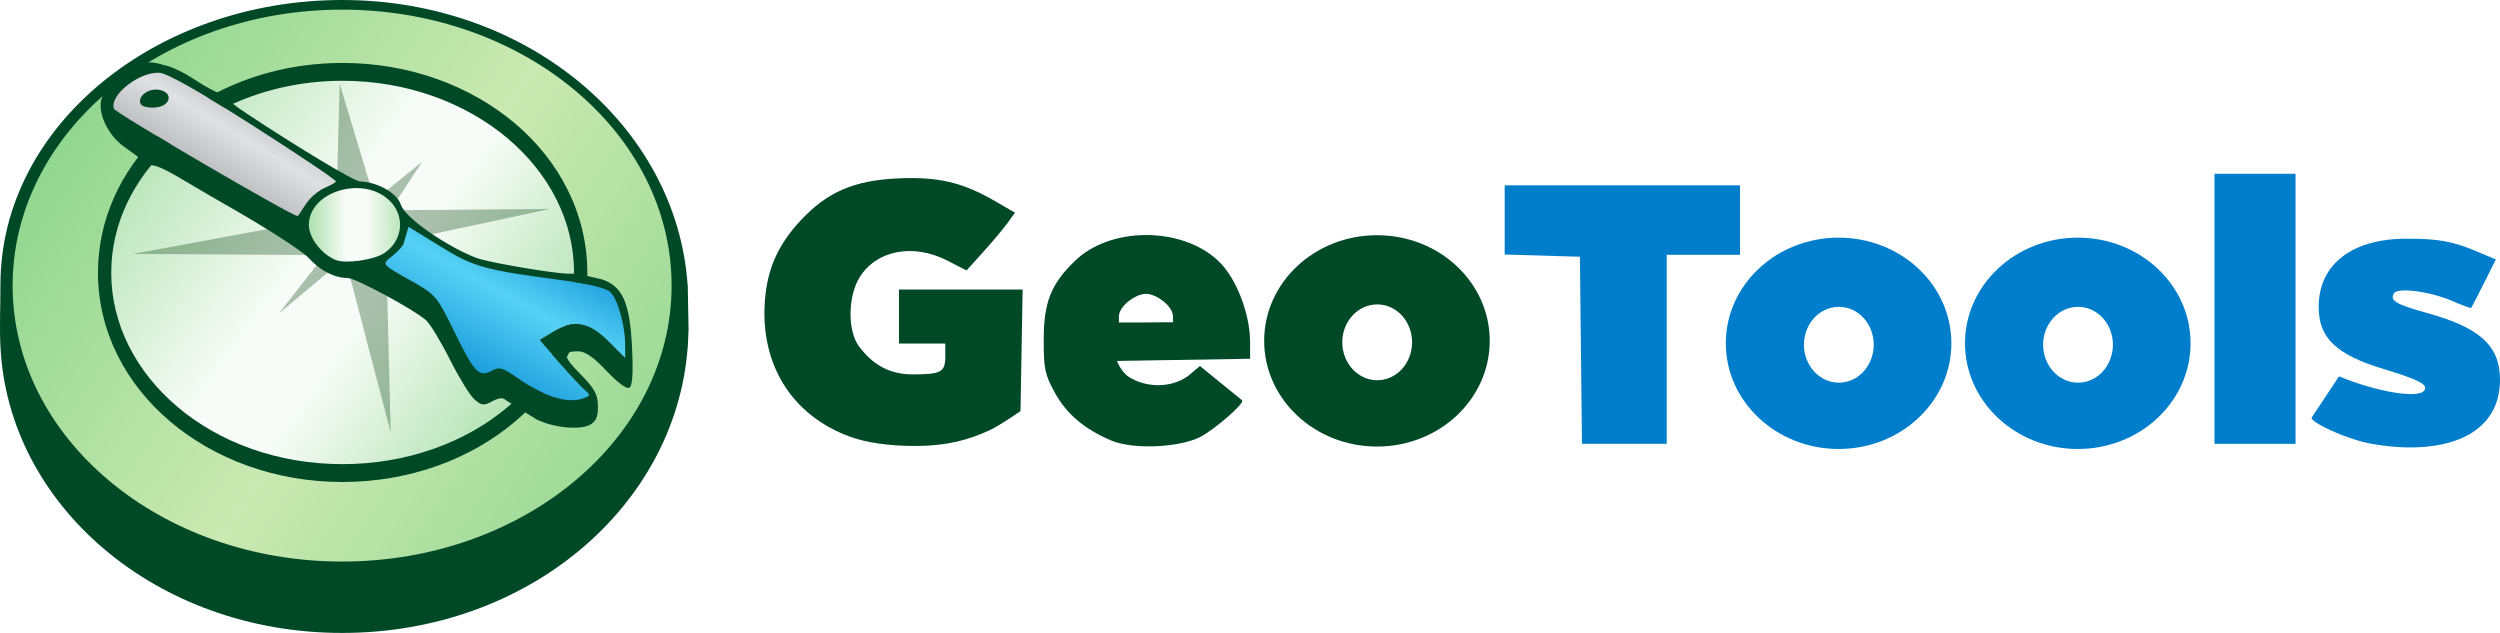 <?xml version="1.0" encoding="UTF-8" standalone="no"?>
<!-- Created with Inkscape (http://www.inkscape.org/) -->

<svg
   xmlns:dc="http://purl.org/dc/elements/1.1/"
   xmlns:cc="http://creativecommons.org/ns#"
   xmlns:rdf="http://www.w3.org/1999/02/22-rdf-syntax-ns#"
   xmlns:svg="http://www.w3.org/2000/svg"
   xmlns="http://www.w3.org/2000/svg"
   xmlns:xlink="http://www.w3.org/1999/xlink"
   xmlns:sodipodi="http://sodipodi.sourceforge.net/DTD/sodipodi-0.dtd"
   xmlns:inkscape="http://www.inkscape.org/namespaces/inkscape"
   width="648.03"
   height="164.062"
   id="svg4014"
   version="1.1"
   inkscape:version="0.48.0 r9654"
   sodipodi:docname="geotools logo.svg">
  <defs
     id="defs4016">
    <filter
       color-interpolation-filters="sRGB"
       inkscape:collect="always"
       id="filter4456">
      <feBlend
         inkscape:collect="always"
         mode="multiply"
         in2="BackgroundImage"
         id="feBlend4458" />
    </filter>
    <linearGradient
       gradientTransform="translate(269.467,403.751)"
       y2="140.422"
       x2="172.466"
       y1="189.21"
       x1="145.304"
       gradientUnits="userSpaceOnUse"
       id="linearGradient4210-4-2"
       xlink:href="#linearGradient4347"
       inkscape:collect="always" />
    <linearGradient
       id="linearGradient4347">
      <stop
         style="stop-color:#0084d0;stop-opacity:1;"
         offset="0"
         id="stop4349" />
      <stop
         style="stop-color:#57d2f5;stop-opacity:1;"
         offset="0.564"
         id="stop4351" />
      <stop
         style="stop-color:#0084d0;stop-opacity:1;"
         offset="1"
         id="stop4353" />
    </linearGradient>
    <linearGradient
       y2="155.475"
       x2="190.723"
       y1="156.733"
       x1="65.933"
       gradientUnits="userSpaceOnUse"
       id="linearGradient4210"
       xlink:href="#linearGradient4233"
       inkscape:collect="always" />
    <linearGradient
       id="linearGradient4233">
      <stop
         id="stop4235"
         offset="0"
         style="stop-color:#a7dea7;stop-opacity:1;" />
      <stop
         style="stop-color:#f8fcf8;stop-opacity:1;"
         offset="0.377"
         id="stop4237" />
      <stop
         id="stop4239"
         offset="0.559"
         style="stop-color:#f8fcf8;stop-opacity:1;" />
      <stop
         id="stop4241"
         offset="1"
         style="stop-color:#a7dea7;stop-opacity:1;" />
    </linearGradient>
    <linearGradient
       gradientTransform="translate(269.467,403.751)"
       y2="106.267"
       x2="97.694"
       y1="136.066"
       x1="79.711"
       gradientUnits="userSpaceOnUse"
       id="linearGradient4210-4"
       xlink:href="#linearGradient4233-9"
       inkscape:collect="always" />
    <linearGradient
       id="linearGradient4233-9">
      <stop
         id="stop4235-4"
         offset="0"
         style="stop-color:#a5a7aa;stop-opacity:1;" />
      <stop
         id="stop4239-0"
         offset="0.559"
         style="stop-color:#e0e1e2;stop-opacity:1;" />
      <stop
         id="stop4241-3"
         offset="1"
         style="stop-color:#a5a7aa;stop-opacity:1;" />
    </linearGradient>
    <linearGradient
       y2="199.022"
       x2="166.386"
       y1="124.77"
       x1="68.013"
       gradientUnits="userSpaceOnUse"
       id="linearGradient4160"
       xlink:href="#linearGradient4129-7"
       inkscape:collect="always" />
    <linearGradient
       id="linearGradient4129-7">
      <stop
         style="stop-color:#a7dea7;stop-opacity:1;"
         offset="0"
         id="stop4131-4" />
      <stop
         id="stop4139-0"
         offset="0.462"
         style="stop-color:#f8fcf8;stop-opacity:1;" />
      <stop
         style="stop-color:#f8fcf8;stop-opacity:1;"
         offset="0.606"
         id="stop4141-9" />
      <stop
         style="stop-color:#a7dea7;stop-opacity:1;"
         offset="1"
         id="stop4133-4" />
    </linearGradient>
    <linearGradient
       inkscape:collect="always"
       xlink:href="#linearGradient4183"
       id="linearGradient4189"
       x1="75.859"
       y1="122.546"
       x2="184.661"
       y2="197.967"
       gradientUnits="userSpaceOnUse" />
    <linearGradient
       id="linearGradient4183">
      <stop
         style="stop-color:#89d48b;stop-opacity:1;"
         offset="0"
         id="stop4185" />
      <stop
         id="stop4191"
         offset="0.5"
         style="stop-color:#cbe9b2;stop-opacity:1;" />
      <stop
         style="stop-color:#89d48b;stop-opacity:1;"
         offset="1"
         id="stop4187" />
    </linearGradient>
    <linearGradient
       y2="197.967"
       x2="184.661"
       y1="122.546"
       x1="75.859"
       gradientUnits="userSpaceOnUse"
       id="linearGradient4012"
       xlink:href="#linearGradient4183"
       inkscape:collect="always" />
  </defs>
  <sodipodi:namedview
     id="base"
     pagecolor="#ffffff"
     bordercolor="#666666"
     borderopacity="1.0"
     inkscape:pageopacity="0.0"
     inkscape:pageshadow="2"
     inkscape:zoom="1.4057987"
     inkscape:cx="324.01511"
     inkscape:cy="82.03125"
     inkscape:document-units="px"
     inkscape:current-layer="layer1"
     showgrid="false"
     fit-margin-top="0"
     fit-margin-left="0"
     fit-margin-right="0"
     fit-margin-bottom="0" />
  <g
     inkscape:label="Ebene 1"
     inkscape:groupmode="layer"
     id="layer1"
     transform="translate(-298.707,-488.88)">
    <path
       inkscape:connector-curvature="0"
       style="color:#000000;fill:#007ecc;fill-opacity:1;fill-rule:nonzero;stroke:none;stroke-width:1;marker:none;visibility:visible;display:inline;overflow:visible;enable-background:accumulate;stroke-linecap:butt;stroke-linejoin:miter;stroke-miterlimit:4;stroke-opacity:1;stroke-dasharray:none;stroke-dashoffset:0"
       d="m 837.308,550.48 c -16.145,0 -29.25,12.24 -29.25,27.375 0,15.135 13.105,27.406 29.25,27.406 16.145,0 29.219,-12.271 29.219,-27.406 0,-15.135 -13.074,-27.375 -29.219,-27.375 z m 0.062,17.938 c 4.998,0 9.031,4.386 9.031,9.812 0,5.426 -4.034,9.844 -9.031,9.844 -4.998,0 -9.062,-4.418 -9.062,-9.844 0,-5.426 4.065,-9.812 9.062,-9.812 z"
       id="path3041-4-0" />
    <path
       inkscape:connector-curvature="0"
       style="color:#000000;fill:#007ecc;fill-opacity:1;fill-rule:nonzero;stroke:none;stroke-width:1;marker:none;visibility:visible;display:inline;overflow:visible;enable-background:accumulate;stroke-linecap:butt;stroke-linejoin:miter;stroke-miterlimit:4;stroke-opacity:1;stroke-dasharray:none;stroke-dashoffset:0"
       d="m 775.308,550.48 c -16.145,0 -29.25,12.24 -29.25,27.375 0,15.135 13.105,27.406 29.25,27.406 16.145,0 29.219,-12.271 29.219,-27.406 0,-15.135 -13.074,-27.375 -29.219,-27.375 z m 0.062,17.938 c 4.998,0 9.031,4.386 9.031,9.812 0,5.426 -4.034,9.844 -9.031,9.844 -4.998,0 -9.062,-4.418 -9.062,-9.844 0,-5.426 4.065,-9.812 9.062,-9.812 z"
       id="path3041-4" />
    <path
       style="fill:#004926;fill-opacity:1;stroke:none;stroke-width:1;stroke-linecap:butt;stroke-linejoin:miter;stroke-miterlimit:4;stroke-opacity:1;stroke-dasharray:none;color:#000000;fill-rule:nonzero;stroke-dashoffset:0;marker:none;visibility:visible;display:inline;overflow:visible;enable-background:accumulate"
       d="M 356.938 60.969 C 340.792 60.969 327.688 73.209 327.688 88.344 C 327.688 103.479 340.792 115.75 356.938 115.75 C 373.083 115.75 386.156 103.479 386.156 88.344 C 386.156 73.209 373.083 60.969 356.938 60.969 z M 357 78.906 C 361.998 78.906 366.031 83.293 366.031 88.719 C 366.031 94.145 361.998 98.562 357 98.562 C 352.002 98.562 347.938 94.145 347.938 88.719 C 347.938 83.293 352.002 78.906 357 78.906 z "
       transform="translate(298.707,488.88)"
       id="path3041" />
    <path
       sodipodi:type="arc"
       style="color:#000000;fill:url(#linearGradient4012);fill-opacity:1;stroke:none;stroke-width:1.8;marker:none;visibility:visible;display:inline;overflow:visible;enable-background:accumulate"
       id="path3351"
       sodipodi:cx="122.11826"
       sodipodi:cy="161.15871"
       sodipodi:rx="55.140869"
       sodipodi:ry="44.747826"
       d="m 177.259,161.159 c 0,24.714 -24.687,44.748 -55.141,44.748 -30.453,0 -55.141,-20.034 -55.141,-44.748 0,-24.714 24.687,-44.748 55.141,-44.748 30.453,0 55.141,20.034 55.141,44.748 z"
       transform="matrix(1.569,0,0,1.633,195.721,300.296)" />
    <path
       sodipodi:type="arc"
       style="color:#000000;fill:url(#linearGradient4160);fill-opacity:1;stroke:none;stroke-width:1.8;marker:none;visibility:visible;display:inline;overflow:visible;enable-background:accumulate"
       id="path3351-8"
       sodipodi:cx="122.11826"
       sodipodi:cy="161.15871"
       sodipodi:rx="55.140869"
       sodipodi:ry="44.747826"
       d="m 177.259,161.159 c 0,24.714 -24.687,44.748 -55.141,44.748 -30.453,0 -55.141,-20.034 -55.141,-44.748 0,-24.714 24.687,-44.748 55.141,-44.748 30.453,0 55.141,20.034 55.141,44.748 z"
       transform="matrix(1.115,-2.8475512e-4,2.9982304e-4,1.174,251.311,369.651)" />
    <path
       style="color:#000000;fill:url(#linearGradient4210-4);fill-opacity:1;fill-rule:nonzero;stroke:none;stroke-width:0.431;marker:none;visibility:visible;display:inline;overflow:visible;enable-background:accumulate"
       d="m 326.545,518.018 27.555,17.96 21.65,11.317 3.198,-4.674 5.659,-4.921 3.69,-1.476 -6.397,-4.674 -39.61,-24.357 -5.413,-1.722 -4.428,3.69 -4.428,4.182 z"
       id="path4243"
       inkscape:connector-curvature="0" />
    <path
       sodipodi:type="arc"
       style="color:#000000;fill:url(#linearGradient4210);fill-opacity:1;stroke:none;stroke-width:1.8;marker:none;visibility:visible;display:inline;overflow:visible;enable-background:accumulate"
       id="path3351-8-0"
       sodipodi:cx="122.11826"
       sodipodi:cy="161.15871"
       sodipodi:rx="59.410717"
       sodipodi:ry="44.747826"
       d="m 181.529,161.159 c 0,24.714 -26.599,44.748 -59.411,44.748 -32.812,0 -59.411,-20.034 -59.411,-44.748 0,-24.714 26.599,-44.748 59.411,-44.748 32.812,0 59.411,20.034 59.411,44.748 z"
       transform="matrix(0.222,-6.2583542e-5,5.9708558e-5,0.258,363.386,505.718)" />
    <path
       style="fill:#007ecc;display:inline"
       d="m 910.987,603.382 c -6.017,-1.62 -13.532,-5.225 -13.066,-6.267 l 7.083,-10.685 c 9.896,4.104 20.767,5.868 22.162,3.611 0.917,-1.483 -1.539,-2.762 -10.526,-5.482 -12.375,-3.745 -16.904,-8.062 -16.904,-16.114 0,-10.964 8.499,-17.629 22.55,-17.684 8.487,-0.033 12.189,0.638 18.66,3.382 l 4.711,1.998 -3.079,6.144 c -1.694,3.379 -3.181,6.262 -3.306,6.406 -0.125,0.144 -2.209,-0.614 -4.631,-1.684 -5.757,-2.544 -14.388,-3.723 -15.389,-2.103 -1.16,1.876 0.541,2.891 8.546,5.099 13.787,3.803 18.939,8.517 18.939,17.328 0,11.256 -8.774,17.683 -23.931,17.531 -3.613,-0.036 -8.931,-0.702 -11.818,-1.479 z"
       id="path3313"
       inkscape:connector-curvature="0"
       sodipodi:nodetypes="sccssssscssssssss" />
    <path
       style="fill:#007ecc;display:inline"
       d="m 708.505,579.677 -0.268,-24.25 -9.75,-0.286 -9.75,-0.286 0,-8.964 0,-8.964 30.5,0 30.5,0 0,9 0,9 -9.5,0 -9.5,0 0,24.5 0,24.5 -10.982,0 -10.982,0 -0.268,-24.25 z"
       id="path3311"
       inkscape:connector-curvature="0" />
    <path
       style="fill:#007ecc;display:inline"
       d="m 872.737,568.927 0,-35 10.5,0 10.5,0 0,35 0,35 -10.5,0 -10.5,0 0,-35 z"
       id="path3028"
       inkscape:connector-curvature="0" />
    <path
       style="color:#000000;fill:url(#linearGradient4210-4-2);fill-opacity:1;fill-rule:nonzero;stroke:none;stroke-width:0.431;marker:none;visibility:visible;display:inline;overflow:visible;enable-background:accumulate"
       d="m 404.464,545.891 7.351,5.346 6.237,4.01 11.138,3.119 22.499,3.341 6.46,2.45 2.228,4.01 1.337,11.138 -0.223,4.678 -9.579,-6.683 c 0,0 -6.46,-2.673 -7.351,-1.782 -0.891,0.891 -1.559,2.228 -1.559,2.228 l 2.228,4.678 6.015,7.129 1.782,5.346 -10.47,-0.446 -12.698,-6.015 -5.792,0.223 -4.01,-3.564 c 0,0 -9.133,-18.267 -10.247,-18.49 -1.114,-0.223 -14.034,-8.02 -14.034,-8.02 l 3.119,-3.341 4.901,-6.015 z"
       id="path4288"
       inkscape:connector-curvature="0" />
    <path
       inkscape:connector-curvature="0"
       id="path4409-2"
       style="color:#000000;fill:#aec2b1;fill-opacity:1;fill-rule:nonzero;stroke:none;stroke-width:0.431;marker:none;visibility:visible;display:inline;overflow:visible;filter:url(#filter4456);enable-background:accumulate"
       d="m 381.086,557.213 -10.081,12.917 13.547,-11.341 z m 27.093,-26.463 -10.081,8.191 3.465,1.89 z m 2.205,18.902 30.874,-6.616 -37.805,0.315 2.52,3.78 z m -21.108,10.396 10.711,40.955 -0.945,-37.175 z m -56.077,-5.356 37.49,-6.931 9.766,7.246 z m 53.557,-44.105 7.876,26.148 -3.892,-0.23 -4.614,-2.605 z"
       sodipodi:nodetypes="cccccccccccccccccccccccccc" />
    <path
       style="fill:#004926;fill-opacity:1;display:inline"
       d="m 518.918,602.03 c -15.38,-5.692 -23.095,-19.093 -21.953,-35.044 0.599,-8.377 3.391,-14.668 9.325,-21.012 6.857,-7.331 13.744,-10.312 25.053,-10.844 10.447,-0.492 16.796,0.977 25.183,5.825 l 5.288,3.057 -1.968,2.708 c -1.082,1.489 -3.912,4.86 -6.288,7.49 l -4.321,4.782 -4.919,-2.532 c -8.878,-4.569 -18.422,-2.761 -22.798,4.32 -3.051,4.936 -3.137,13.847 -0.174,17.847 3.678,4.965 8.145,7.301 13.957,7.301 7.334,0 8.434,-0.601 8.434,-4.607 l 0,-3.393 -6,0 -6,0 0,-7 0,-7 16.025,0 16.025,0 -0.275,15.75 -0.275,15.75 c 0,0 -5.258,3.697 -7.95,4.944 -5.441,2.521 -11.014,4.065 -19,4.109 -7.142,0.04 -13.158,-0.892 -17.369,-2.45 z"
       id="path3222"
       inkscape:connector-curvature="0"
       sodipodi:nodetypes="ssssscsscssssscccccccccsss" />
    <path
       style="fill:#004926;fill-opacity:1;display:inline"
       d="m 594.999,549.814 c -6.63,0.164 -13.201,2.361 -17.688,6.719 -6.212,6.033 -8.049,10.711 -8.062,20.406 -0.011,7.578 0.306,9.068 2.969,13.875 3.089,5.578 7.818,9.36 14.376,12.191 5.956,2.571 18.095,1.812 23.237,-0.871 3.812,-1.99 11.726,-8.855 10.824,-9.508 -0.235,-0.17 -2.77,-2.233 -5.656,-4.594 l -5.25,-4.281 -3.094,2.594 c -4.581,3.279 -10.933,2.974 -15.25,0.289 -2.134,-1.327 -3.156,-4.195 -3.156,-4.195 l 17.25,-0.281 17.25,-0.281 0,-4.281 c 0,-6.063 -2.472,-13.637 -6.062,-18.594 -4.526,-6.248 -13.163,-9.398 -21.688,-9.188 z m 0.75,15.228 c 2.678,0 7,3.175 7,5.835 l 0.042,1.526 -7.042,0.058 -7,0 0,-1.584 c 0,-2.66 4.322,-5.835 7,-5.835 z"
       id="path3220"
       inkscape:connector-curvature="0"
       sodipodi:nodetypes="ssssssccccscccsssscccccss" />
    <g
       id="g4897"
       transform="translate(0,180)">
      <path
         sodipodi:nodetypes="sccsccccccsssssssscsssccssscscssccssssccscscccscs"
         inkscape:connector-curvature="0"
         id="path4119"
         d="m 387.384,308.88 c -48.298,0 -88.562,32.694 -88.562,73.813 -0.012,5.991 -0.254,10.655 0,16 1.95,41.072 40.263,74.25 88.562,74.25 48.298,0 86.434,-32.898 89.562,-73.844 l 0.031,-0.094 0.218,-4.681 -0.218,-11.412 0,-0.094 -0.031,-0.062 c -2.783,-40.974 -41.264,-73.875 -89.562,-73.875 z m 0,2.5 c 47.167,0 85.406,32.026 85.406,71.531 0,39.505 -38.24,71.531 -85.406,71.531 -47.167,0 -85.406,-32.026 -85.406,-71.531 0,-39.505 38.24,-71.531 85.406,-71.531 z m 0.094,13.812 c -12.907,0 -24.901,3.295 -34.938,8.969 1.347,0.809 2.813,1.689 4.375,2.656 8.933,-4.426 19.379,-7 30.562,-7 16.737,0 31.923,5.751 42.75,14.875 10.827,9.124 17.281,21.469 17.281,34.875 0,0.806 -0.016,1.608 -0.062,2.406 1.234,0.2 2.382,0.385 3.406,0.594 0.063,-0.995 0.094,-1.99 0.094,-3 0,-15.318 -7.303,-29.051 -18.812,-38.75 -11.509,-9.699 -27.309,-15.625 -44.656,-15.625 z m -48.125,18.906 c -9.428,9.404 -15.25,21.802 -15.25,35.469 0,15.318 7.303,28.957 18.812,38.656 11.509,9.699 27.215,15.594 44.562,15.594 17.348,0 33.147,-5.895 44.656,-15.594 2.716,-2.289 5.168,-4.802 7.375,-7.5 -1.146,-0.517 -2.345,-1.119 -3.562,-1.844 -1.733,1.96 -3.654,3.822 -5.719,5.562 -10.827,9.124 -26.013,14.75 -42.75,14.75 -16.737,0 -31.829,-5.626 -42.656,-14.75 -10.827,-9.124 -17.281,-21.469 -17.281,-34.875 0,-12.631 5.749,-24.309 15.469,-33.25 -1.336,-0.794 -2.43,-1.483 -3.656,-2.219 z M 448.446,392.88 c -1.08,-0.048 -2.187,0.133 -3.344,0.531 -0.882,2.514 -1.976,4.936 -3.312,7.281 l 1.844,2.125 c 0.257,0.297 0.522,0.58 0.781,0.875 1.958,-3.39 3.519,-6.979 4.625,-10.75 -0.195,-0.024 -0.397,-0.054 -0.594,-0.062 z"
         style="font-size:medium;font-style:normal;font-variant:normal;font-weight:normal;font-stretch:normal;text-indent:0;text-align:start;text-decoration:none;line-height:normal;letter-spacing:normal;word-spacing:normal;text-transform:none;direction:ltr;block-progression:tb;writing-mode:lr-tb;text-anchor:start;baseline-shift:baseline;color:#000000;fill:#004926;fill-opacity:1;fill-rule:nonzero;stroke:none;stroke-width:1;marker:none;visibility:visible;display:inline;overflow:visible;enable-background:accumulate;font-family:Sans;-inkscape-font-specification:Sans" />
      <path
         inkscape:connector-curvature="0"
         id="path3226-1"
         d="m 335.245,335.939 c -1.104,-1.787 1.613,-4.138 4.407,-3.813 4.017,0.467 3.554,4.207 -0.571,4.607 -1.736,0.169 -3.462,-0.189 -3.836,-0.794 z"
         style="fill:#014825;display:inline" />
      <path
         sodipodi:nodetypes="ccccsssssssccscsssssccssszzzzcccsssscsccsssscccssscscccssssssscc"
         inkscape:connector-curvature="0"
         id="path3276-5-1"
         d="m 325.143,334.139 c -1.416,3.722 1.573,9.763 5.553,12.647 l 3.844,2.781 3.067,2.11 c 3.038,0.007 8.548,4.007 19.37,10.14 10.301,5.838 20.055,12.085 21.688,13.875 3.062,3.357 6.731,5.25 10.188,5.25 2,0 16.806,7.972 20.25,10.906 1.024,0.872 3.804,5.419 6.156,10.094 2.352,4.675 5.208,9.354 6.375,10.406 1.867,1.685 2.446,1.745 4.656,0.562 1.783,-0.954 2.803,-1.041 3.562,-0.281 l 7.875,4.938 c 4.333,2.162 11.196,2.871 13.875,1.438 1.62,-0.867 2.128,-2.071 2.094,-4.875 -0.037,-3.014 -0.878,-4.542 -4.438,-8.156 -4.729,-4.802 -4.872,-6.031 -0.75,-6.031 1.881,0 4.009,1.444 7.406,5.062 2.843,3.028 5.246,4.802 5.938,4.375 0.805,-0.498 1.014,-3.698 0.688,-10.469 -0.558,-11.579 -2.466,-15.866 -7.844,-17.625 -6.302,-1.493 -6.498,-1.49 -9.062,-1.469 -3.846,-0.16 -18.032,-2.536 -22.375,-3.75 -5.541,-1.549 -19.123,-9.865 -20.625,-14.094 -1.294,-3.645 -7.059,-6.031 -10.531,-6.031 -1.681,0 -17.792,-10 -25.25,-14.875 -7.458,-4.875 -6.23,-4.159 -8.112,-5.569 -1.882,-1.41 -3.076,-2.556 -3.388,-2.556 -0.312,0 -3.427,-1.558 -6.219,-3.438 -2.792,-1.88 -6.368,-3.556 -7.969,-3.75 -7.409,-2.61 -13.246,2.254 -16.022,8.385 z m 14.772,-6.416 c 1.993,0.057 9.946,4.521 24.406,13.75 11.79,7.525 21.438,14.009 21.438,14.406 0,0.397 -1.538,1.078 -2.875,1.688 -1.337,0.609 -3.321,2.071 -4.562,3.75 -1.241,1.679 -2.191,3.583 -2.5,3.562 -1.666,-0.111 -47.133,-26.668 -47.562,-27.781 -1.315,-3.404 6.306,-9.527 11.656,-9.375 z m 51.125,29.906 c 3.215,-0.013 6.431,1.025 8.75,3.344 4.022,4.022 3.324,10.371 -1.5,13.531 -2.689,1.762 -9.978,2.8 -12.531,1.781 -3.69,-1.473 -7,-5.779 -7,-9.094 0,-5.737 6.143,-9.538 12.281,-9.562 z m 13.562,10.031 8.469,5.219 c 8.328,5.161 11.385,6.006 30.594,8.531 7.139,0.939 12.076,2.116 13.156,3.094 1.964,1.778 3.938,8.662 3.938,13.75 l 0,3.406 -4.375,-4.375 c -5.056,-5.056 -8.972,-5.664 -14.469,-2.312 l -3.312,2.031 5.031,5.812 c 2.776,3.205 5.795,6.447 6.688,7.188 1.485,1.233 1.472,1.397 -0.219,2.062 -4.053,1.595 -10.259,-0.282 -17.219,-5.188 -3.916,-2.761 -4.713,-2.965 -6.75,-1.875 -3.263,1.746 -4.462,0.489 -9.812,-10.438 -4.438,-9.063 -4.61,-9.293 -11.562,-13.188 -6.773,-3.794 -6.993,-4 -5.125,-5.531 1.071,-0.878 2.628,-1.996 3.656,-3.688 z"
         style="color:#000000;fill:#004926;fill-opacity:1;fill-rule:nonzero;stroke:none;stroke-width:1;marker:none;visibility:visible;display:inline;overflow:visible;enable-background:accumulate" />
    </g>
  </g>
</svg>
